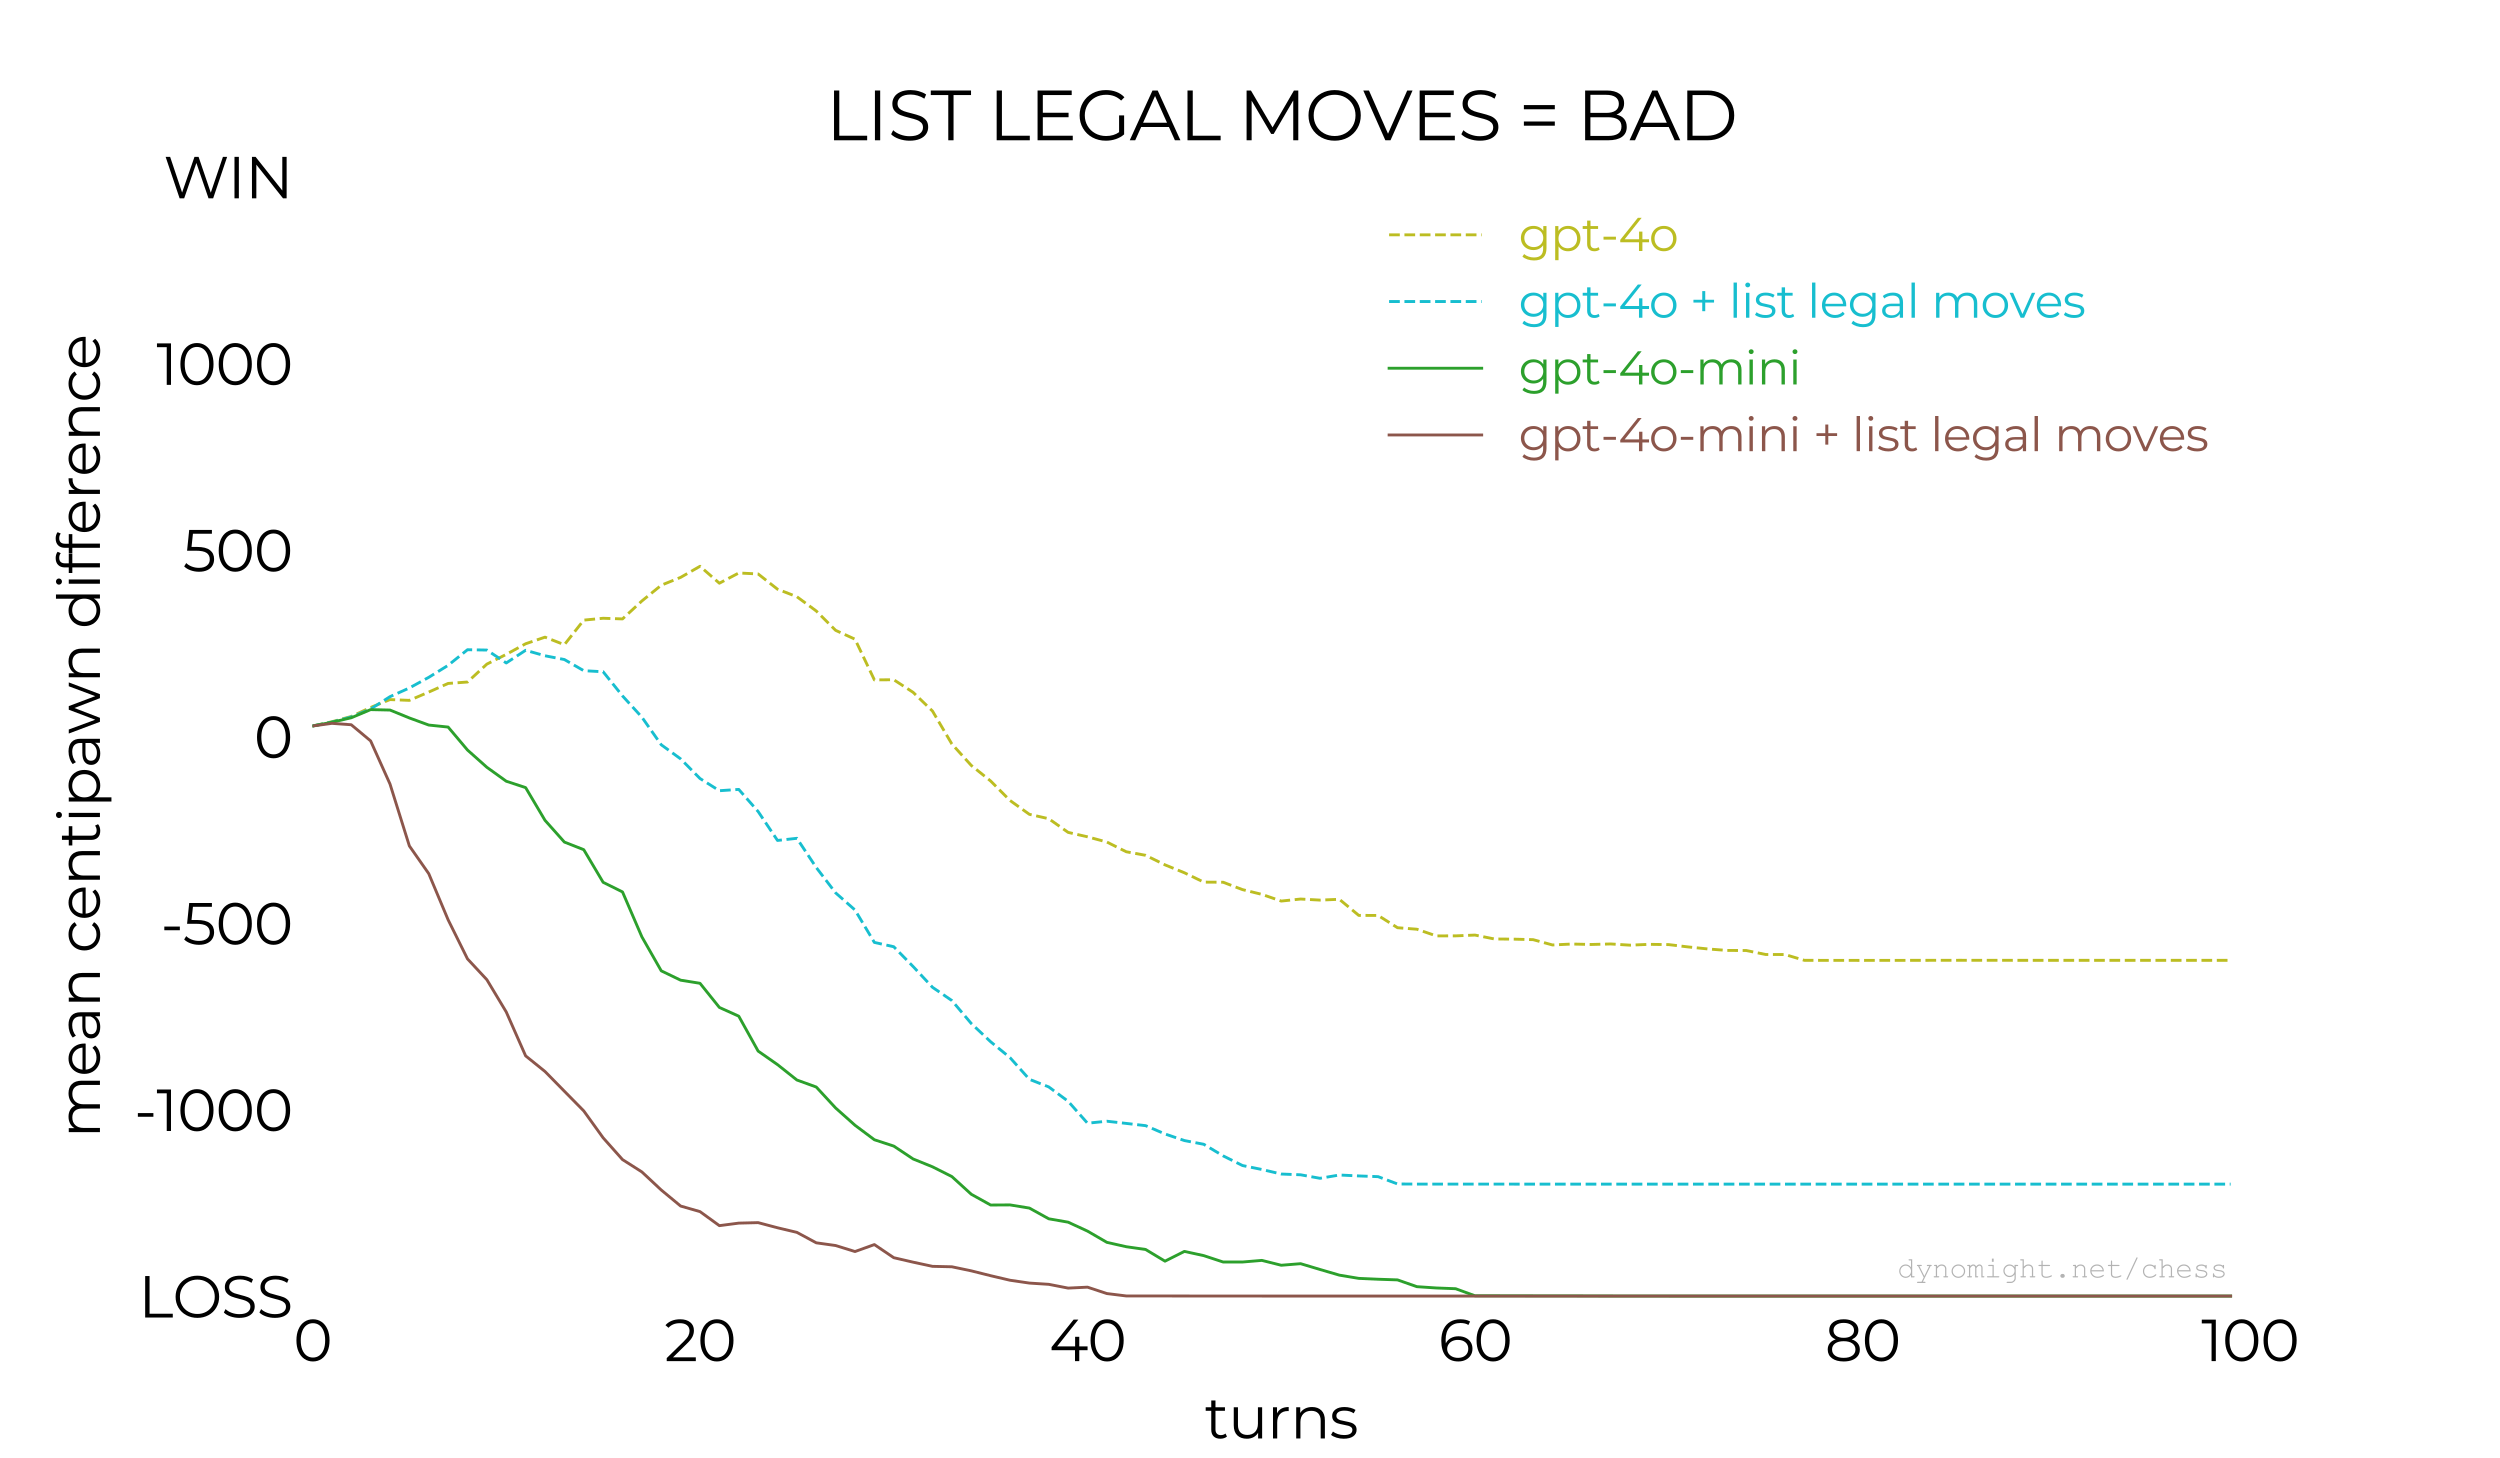 <?xml version="1.0" encoding="utf-8" standalone="no"?>
<!DOCTYPE svg PUBLIC "-//W3C//DTD SVG 1.1//EN"
  "http://www.w3.org/Graphics/SVG/1.1/DTD/svg11.dtd">
<svg xmlns:xlink="http://www.w3.org/1999/xlink" width="432pt" height="252pt" viewBox="0 0 432 252" xmlns="http://www.w3.org/2000/svg" version="1.1">
 <defs>
  <style type="text/css">*{stroke-linejoin: round; stroke-linecap: butt}</style>
 </defs>
 <g id="figure_1">
  <g id="patch_1">
   <path d="M 0 252 
L 432 252 
L 432 0 
L 0 0 
z
" style="fill: #ffffff"/>
  </g>
  <g id="axes_1">
   <g id="patch_2">
    <path d="M 54 224.28 
L 388.8 224.28 
L 388.8 30.24 
L 54 30.24 
z
" style="fill: #ffffff"/>
   </g>
   <g id="matplotlib.axis_1">
    <g id="xtick_1">
     <g id="line2d_1"/>
     <g id="text_1">
      <!-- 0 -->
      <g transform="translate(50.69 235.2) scale(0.1 -0.1)">
       <defs>
        <path id="Montserrat-Regular-30" d="M 2118 -38 
Q 1600 -38 1193 237 
Q 787 512 560 1027 
Q 333 1542 333 2240 
Q 333 2938 560 3453 
Q 787 3968 1193 4243 
Q 1600 4518 2118 4518 
Q 2637 4518 3043 4243 
Q 3450 3968 3680 3453 
Q 3910 2938 3910 2240 
Q 3910 1542 3680 1027 
Q 3450 512 3043 237 
Q 2637 -38 2118 -38 
z
M 2118 384 
Q 2509 384 2806 601 
Q 3104 819 3270 1235 
Q 3437 1651 3437 2240 
Q 3437 2829 3270 3245 
Q 3104 3661 2806 3878 
Q 2509 4096 2118 4096 
Q 1728 4096 1430 3878 
Q 1133 3661 966 3245 
Q 800 2829 800 2240 
Q 800 1651 966 1235 
Q 1133 819 1430 601 
Q 1728 384 2118 384 
z
" transform="scale(0.016)"/>
       </defs>
       <use xlink:href="#Montserrat-Regular-30"/>
      </g>
     </g>
    </g>
    <g id="xtick_2">
     <g id="line2d_2"/>
     <g id="text_2">
      <!-- 20 -->
      <g transform="translate(114.81 235.2) scale(0.1 -0.1)">
       <defs>
        <path id="Montserrat-Regular-32" d="M 3392 410 
L 3392 0 
L 250 0 
L 250 326 
L 2112 2150 
Q 2464 2496 2589 2749 
Q 2714 3002 2714 3258 
Q 2714 3654 2442 3875 
Q 2170 4096 1664 4096 
Q 877 4096 442 3597 
L 115 3878 
Q 378 4186 784 4352 
Q 1190 4518 1702 4518 
Q 2387 4518 2787 4195 
Q 3187 3872 3187 3309 
Q 3187 2963 3033 2643 
Q 2880 2323 2451 1907 
L 928 410 
L 3392 410 
z
" transform="scale(0.016)"/>
       </defs>
       <use xlink:href="#Montserrat-Regular-32"/>
       <use xlink:href="#Montserrat-Regular-30" x="56.8"/>
      </g>
     </g>
    </g>
    <g id="xtick_3">
     <g id="line2d_3"/>
     <g id="text_3">
      <!-- 40 -->
      <g transform="translate(181.305 235.2) scale(0.1 -0.1)">
       <defs>
        <path id="Montserrat-Regular-34" d="M 4141 1178 
L 3245 1178 
L 3245 0 
L 2784 0 
L 2784 1178 
L 256 1178 
L 256 1510 
L 2630 4480 
L 3142 4480 
L 851 1587 
L 2797 1587 
L 2797 2624 
L 3245 2624 
L 3245 1587 
L 4141 1587 
L 4141 1178 
z
" transform="scale(0.016)"/>
       </defs>
       <use xlink:href="#Montserrat-Regular-34"/>
       <use xlink:href="#Montserrat-Regular-30" x="66.1"/>
      </g>
     </g>
    </g>
    <g id="xtick_4">
     <g id="line2d_4"/>
     <g id="text_4">
      <!-- 60 -->
      <g transform="translate(248.525 235.2) scale(0.1 -0.1)">
       <defs>
        <path id="Montserrat-Regular-36" d="M 2189 2682 
Q 2630 2682 2972 2515 
Q 3315 2349 3507 2045 
Q 3699 1741 3699 1338 
Q 3699 928 3500 614 
Q 3302 301 2953 131 
Q 2605 -38 2170 -38 
Q 1280 -38 806 547 
Q 333 1133 333 2202 
Q 333 2950 589 3468 
Q 845 3987 1305 4252 
Q 1766 4518 2381 4518 
Q 3046 4518 3443 4275 
L 3258 3904 
Q 2938 4115 2387 4115 
Q 1645 4115 1222 3644 
Q 800 3174 800 2278 
Q 800 2118 819 1914 
Q 986 2278 1350 2480 
Q 1715 2682 2189 2682 
z
M 2150 352 
Q 2637 352 2941 617 
Q 3245 883 3245 1325 
Q 3245 1766 2941 2028 
Q 2637 2291 2118 2291 
Q 1779 2291 1520 2163 
Q 1261 2035 1113 1811 
Q 966 1587 966 1312 
Q 966 1056 1104 838 
Q 1242 621 1510 486 
Q 1779 352 2150 352 
z
" transform="scale(0.016)"/>
       </defs>
       <use xlink:href="#Montserrat-Regular-36"/>
       <use xlink:href="#Montserrat-Regular-30" x="60.9"/>
      </g>
     </g>
    </g>
    <g id="xtick_5">
     <g id="line2d_5"/>
     <g id="text_5">
      <!-- 80 -->
      <g transform="translate(315.34 235.2) scale(0.1 -0.1)">
       <defs>
        <path id="Montserrat-Regular-38" d="M 2899 2349 
Q 3322 2208 3549 1926 
Q 3776 1645 3776 1248 
Q 3776 858 3565 566 
Q 3354 275 2960 118 
Q 2566 -38 2035 -38 
Q 1229 -38 768 307 
Q 307 653 307 1248 
Q 307 1651 528 1929 
Q 749 2208 1171 2349 
Q 826 2483 646 2736 
Q 467 2989 467 3334 
Q 467 3878 892 4198 
Q 1318 4518 2035 4518 
Q 2509 4518 2864 4374 
Q 3219 4230 3417 3961 
Q 3616 3693 3616 3334 
Q 3616 2989 3430 2736 
Q 3245 2483 2899 2349 
z
M 928 3322 
Q 928 2950 1222 2732 
Q 1517 2515 2035 2515 
Q 2554 2515 2851 2732 
Q 3149 2950 3149 3315 
Q 3149 3693 2845 3910 
Q 2541 4128 2035 4128 
Q 1523 4128 1225 3910 
Q 928 3693 928 3322 
z
M 2035 352 
Q 2630 352 2966 595 
Q 3302 838 3302 1254 
Q 3302 1670 2966 1910 
Q 2630 2150 2035 2150 
Q 1446 2150 1110 1910 
Q 774 1670 774 1254 
Q 774 832 1107 592 
Q 1440 352 2035 352 
z
" transform="scale(0.016)"/>
       </defs>
       <use xlink:href="#Montserrat-Regular-38"/>
       <use xlink:href="#Montserrat-Regular-30" x="63.8"/>
      </g>
     </g>
    </g>
    <g id="xtick_6">
     <g id="line2d_6"/>
     <g id="text_6">
      <!-- 100 -->
      <g transform="translate(380.375 235.2) scale(0.1 -0.1)">
       <defs>
        <path id="Montserrat-Regular-31" d="M 1574 4480 
L 1574 0 
L 1114 0 
L 1114 4070 
L 58 4070 
L 58 4480 
L 1574 4480 
z
" transform="scale(0.016)"/>
       </defs>
       <use xlink:href="#Montserrat-Regular-31"/>
       <use xlink:href="#Montserrat-Regular-30" x="36.1"/>
       <use xlink:href="#Montserrat-Regular-30" x="102.3"/>
      </g>
     </g>
    </g>
    <g id="text_7">
     <!-- turns -->
     <g transform="translate(208.17 248.561) scale(0.1 -0.1)">
      <defs>
       <path id="Montserrat-Regular-74" d="M 2406 205 
Q 2278 90 2089 29 
Q 1901 -32 1696 -32 
Q 1222 -32 966 224 
Q 710 480 710 947 
L 710 2982 
L 109 2982 
L 109 3366 
L 710 3366 
L 710 4102 
L 1165 4102 
L 1165 3366 
L 2189 3366 
L 2189 2982 
L 1165 2982 
L 1165 973 
Q 1165 672 1315 515 
Q 1466 358 1747 358 
Q 1888 358 2019 403 
Q 2150 448 2246 531 
L 2406 205 
z
" transform="scale(0.016)"/>
       <path id="Montserrat-Regular-75" d="M 3667 3366 
L 3667 0 
L 3232 0 
L 3232 614 
Q 3053 307 2739 137 
Q 2426 -32 2022 -32 
Q 1363 -32 982 336 
Q 602 704 602 1414 
L 602 3366 
L 1056 3366 
L 1056 1459 
Q 1056 928 1318 653 
Q 1581 378 2067 378 
Q 2598 378 2905 701 
Q 3213 1024 3213 1600 
L 3213 3366 
L 3667 3366 
z
" transform="scale(0.016)"/>
       <path id="Montserrat-Regular-72" d="M 1069 2707 
Q 1229 3046 1545 3219 
Q 1862 3392 2330 3392 
L 2330 2950 
L 2221 2957 
Q 1690 2957 1389 2630 
Q 1088 2304 1088 1715 
L 1088 0 
L 634 0 
L 634 3366 
L 1069 3366 
L 1069 2707 
z
" transform="scale(0.016)"/>
       <path id="Montserrat-Regular-6e" d="M 2349 3392 
Q 2982 3392 3356 3024 
Q 3731 2656 3731 1952 
L 3731 0 
L 3277 0 
L 3277 1907 
Q 3277 2432 3014 2707 
Q 2752 2982 2266 2982 
Q 1722 2982 1405 2659 
Q 1088 2336 1088 1766 
L 1088 0 
L 634 0 
L 634 3366 
L 1069 3366 
L 1069 2746 
Q 1254 3053 1584 3222 
Q 1914 3392 2349 3392 
z
" transform="scale(0.016)"/>
       <path id="Montserrat-Regular-73" d="M 1536 -32 
Q 1126 -32 752 86 
Q 378 205 166 384 
L 371 742 
Q 582 576 902 470 
Q 1222 365 1568 365 
Q 2029 365 2249 509 
Q 2470 653 2470 915 
Q 2470 1101 2348 1206 
Q 2227 1312 2041 1366 
Q 1856 1421 1549 1472 
Q 1139 1549 889 1629 
Q 640 1709 464 1901 
Q 288 2093 288 2432 
Q 288 2854 640 3123 
Q 992 3392 1619 3392 
Q 1946 3392 2272 3305 
Q 2598 3219 2810 3078 
L 2611 2714 
Q 2195 3002 1619 3002 
Q 1184 3002 963 2848 
Q 742 2694 742 2445 
Q 742 2253 867 2137 
Q 992 2022 1177 1968 
Q 1363 1914 1690 1856 
Q 2093 1779 2336 1702 
Q 2579 1626 2752 1440 
Q 2925 1254 2925 928 
Q 2925 486 2557 227 
Q 2189 -32 1536 -32 
z
" transform="scale(0.016)"/>
      </defs>
      <use xlink:href="#Montserrat-Regular-74"/>
      <use xlink:href="#Montserrat-Regular-75" x="40.6"/>
      <use xlink:href="#Montserrat-Regular-72" x="107.9"/>
      <use xlink:href="#Montserrat-Regular-6e" x="148"/>
      <use xlink:href="#Montserrat-Regular-73" x="215.7"/>
     </g>
    </g>
   </g>
   <g id="matplotlib.axis_2">
    <g id="ytick_1">
     <g id="line2d_7"/>
     <g id="text_8">
      <!-- LOSS -->
      <g transform="translate(23.919 227.668) scale(0.1 -0.1)">
       <defs>
        <path id="Montserrat-Regular-4c" d="M 730 4480 
L 1203 4480 
L 1203 410 
L 3712 410 
L 3712 0 
L 730 0 
L 730 4480 
z
" transform="scale(0.016)"/>
        <path id="Montserrat-Regular-4f" d="M 2688 -38 
Q 2022 -38 1481 259 
Q 941 557 637 1075 
Q 333 1594 333 2240 
Q 333 2886 637 3404 
Q 941 3923 1481 4220 
Q 2022 4518 2688 4518 
Q 3354 4518 3888 4224 
Q 4422 3930 4729 3408 
Q 5037 2886 5037 2240 
Q 5037 1594 4729 1072 
Q 4422 550 3888 256 
Q 3354 -38 2688 -38 
z
M 2688 384 
Q 3219 384 3648 624 
Q 4077 864 4320 1289 
Q 4563 1715 4563 2240 
Q 4563 2765 4320 3190 
Q 4077 3616 3648 3856 
Q 3219 4096 2688 4096 
Q 2157 4096 1725 3856 
Q 1293 3616 1046 3190 
Q 800 2765 800 2240 
Q 800 1715 1046 1289 
Q 1293 864 1725 624 
Q 2157 384 2688 384 
z
" transform="scale(0.016)"/>
        <path id="Montserrat-Regular-53" d="M 1965 -38 
Q 1466 -38 1008 122 
Q 550 282 301 544 
L 486 909 
Q 730 666 1133 515 
Q 1536 365 1965 365 
Q 2566 365 2867 585 
Q 3168 806 3168 1158 
Q 3168 1427 3005 1587 
Q 2842 1747 2605 1833 
Q 2368 1920 1946 2022 
Q 1440 2150 1139 2268 
Q 838 2387 624 2630 
Q 410 2874 410 3290 
Q 410 3629 589 3907 
Q 768 4186 1139 4352 
Q 1510 4518 2061 4518 
Q 2445 4518 2813 4412 
Q 3181 4307 3450 4122 
L 3290 3744 
Q 3008 3930 2688 4022 
Q 2368 4115 2061 4115 
Q 1472 4115 1174 3888 
Q 877 3661 877 3302 
Q 877 3034 1040 2870 
Q 1203 2707 1449 2620 
Q 1696 2534 2112 2432 
Q 2605 2310 2909 2192 
Q 3213 2074 3424 1834 
Q 3635 1594 3635 1184 
Q 3635 845 3452 566 
Q 3270 288 2892 125 
Q 2515 -38 1965 -38 
z
" transform="scale(0.016)"/>
       </defs>
       <use xlink:href="#Montserrat-Regular-4c"/>
       <use xlink:href="#Montserrat-Regular-4f" x="58.9"/>
       <use xlink:href="#Montserrat-Regular-53" x="142.8"/>
       <use xlink:href="#Montserrat-Regular-53" x="204.3"/>
      </g>
     </g>
    </g>
    <g id="ytick_2">
     <g id="line2d_8"/>
     <g id="text_9">
      <!-- -1000 -->
      <g transform="translate(23.209 195.435) scale(0.1 -0.1)">
       <defs>
        <path id="Montserrat-Regular-2d" d="M 384 1933 
L 2061 1933 
L 2061 1536 
L 384 1536 
L 384 1933 
z
" transform="scale(0.016)"/>
       </defs>
       <use xlink:href="#Montserrat-Regular-2d"/>
       <use xlink:href="#Montserrat-Regular-31" x="38.2"/>
       <use xlink:href="#Montserrat-Regular-30" x="74.3"/>
       <use xlink:href="#Montserrat-Regular-30" x="140.5"/>
       <use xlink:href="#Montserrat-Regular-30" x="206.7"/>
      </g>
     </g>
    </g>
    <g id="ytick_3">
     <g id="line2d_9"/>
     <g id="text_10">
      <!-- -500 -->
      <g transform="translate(27.78 163.203) scale(0.1 -0.1)">
       <defs>
        <path id="Montserrat-Regular-35" d="M 1510 2643 
Q 2483 2643 2928 2294 
Q 3373 1946 3373 1318 
Q 3373 928 3190 621 
Q 3008 314 2643 138 
Q 2278 -38 1747 -38 
Q 1267 -38 835 118 
Q 403 275 141 538 
L 365 902 
Q 589 672 953 528 
Q 1318 384 1741 384 
Q 2298 384 2602 633 
Q 2906 883 2906 1299 
Q 2906 1760 2563 1997 
Q 2221 2234 1408 2234 
L 454 2234 
L 685 4480 
L 3136 4480 
L 3136 4070 
L 1088 4070 
L 934 2643 
L 1510 2643 
z
" transform="scale(0.016)"/>
       </defs>
       <use xlink:href="#Montserrat-Regular-2d"/>
       <use xlink:href="#Montserrat-Regular-35" x="38.2"/>
       <use xlink:href="#Montserrat-Regular-30" x="94.8"/>
       <use xlink:href="#Montserrat-Regular-30" x="161"/>
      </g>
     </g>
    </g>
    <g id="ytick_4">
     <g id="line2d_10"/>
     <g id="text_11">
      <!-- 0 -->
      <g transform="translate(43.88 130.97) scale(0.1 -0.1)">
       <use xlink:href="#Montserrat-Regular-30"/>
      </g>
     </g>
    </g>
    <g id="ytick_5">
     <g id="line2d_11"/>
     <g id="text_12">
      <!-- 500 -->
      <g transform="translate(31.6 98.738) scale(0.1 -0.1)">
       <use xlink:href="#Montserrat-Regular-35"/>
       <use xlink:href="#Montserrat-Regular-30" x="56.6"/>
       <use xlink:href="#Montserrat-Regular-30" x="122.8"/>
      </g>
     </g>
    </g>
    <g id="ytick_6">
     <g id="line2d_12"/>
     <g id="text_13">
      <!-- 1000 -->
      <g transform="translate(27.03 66.505) scale(0.1 -0.1)">
       <use xlink:href="#Montserrat-Regular-31"/>
       <use xlink:href="#Montserrat-Regular-30" x="36.1"/>
       <use xlink:href="#Montserrat-Regular-30" x="102.3"/>
       <use xlink:href="#Montserrat-Regular-30" x="168.5"/>
      </g>
     </g>
    </g>
    <g id="ytick_7">
     <g id="line2d_13"/>
     <g id="text_14">
      <!-- WIN -->
      <g transform="translate(28.241 34.272) scale(0.1 -0.1)">
       <defs>
        <path id="Montserrat-Regular-57" d="M 6880 4480 
L 5370 0 
L 4870 0 
L 3558 3821 
L 2240 0 
L 1747 0 
L 237 4480 
L 723 4480 
L 2016 627 
L 3354 4480 
L 3795 4480 
L 5114 608 
L 6426 4480 
L 6880 4480 
z
" transform="scale(0.016)"/>
        <path id="Montserrat-Regular-49" d="M 730 4480 
L 1203 4480 
L 1203 0 
L 730 0 
L 730 4480 
z
" transform="scale(0.016)"/>
        <path id="Montserrat-Regular-4e" d="M 4474 4480 
L 4474 0 
L 4083 0 
L 1203 3635 
L 1203 0 
L 730 0 
L 730 4480 
L 1120 4480 
L 4006 845 
L 4006 4480 
L 4474 4480 
z
" transform="scale(0.016)"/>
       </defs>
       <use xlink:href="#Montserrat-Regular-57"/>
       <use xlink:href="#Montserrat-Regular-49" x="111.1"/>
       <use xlink:href="#Montserrat-Regular-4e" x="141.3"/>
      </g>
     </g>
    </g>
    <g id="text_15">
     <!-- mean centipawn difference -->
     <g transform="translate(17.269 196.648) rotate(-90) scale(0.1 -0.1)">
      <defs>
       <path id="Montserrat-Regular-6d" d="M 4832 3392 
Q 5466 3392 5827 3027 
Q 6189 2662 6189 1952 
L 6189 0 
L 5734 0 
L 5734 1907 
Q 5734 2432 5481 2707 
Q 5229 2982 4768 2982 
Q 4243 2982 3942 2659 
Q 3642 2336 3642 1766 
L 3642 0 
L 3187 0 
L 3187 1907 
Q 3187 2432 2934 2707 
Q 2682 2982 2214 2982 
Q 1696 2982 1392 2659 
Q 1088 2336 1088 1766 
L 1088 0 
L 634 0 
L 634 3366 
L 1069 3366 
L 1069 2752 
Q 1248 3059 1568 3225 
Q 1888 3392 2304 3392 
Q 2726 3392 3036 3213 
Q 3347 3034 3501 2682 
Q 3686 3014 4035 3203 
Q 4384 3392 4832 3392 
z
" transform="scale(0.016)"/>
       <path id="Montserrat-Regular-65" d="M 3565 1542 
L 749 1542 
Q 787 1018 1152 694 
Q 1517 371 2074 371 
Q 2387 371 2649 483 
Q 2912 595 3104 813 
L 3360 518 
Q 3136 250 2800 109 
Q 2464 -32 2061 -32 
Q 1542 -32 1142 189 
Q 742 410 518 800 
Q 294 1190 294 1683 
Q 294 2176 508 2566 
Q 723 2957 1097 3174 
Q 1472 3392 1939 3392 
Q 2406 3392 2777 3174 
Q 3149 2957 3360 2569 
Q 3571 2182 3571 1683 
L 3565 1542 
z
M 1939 3002 
Q 1453 3002 1123 2691 
Q 794 2381 749 1882 
L 3136 1882 
Q 3091 2381 2761 2691 
Q 2432 3002 1939 3002 
z
" transform="scale(0.016)"/>
       <path id="Montserrat-Regular-61" d="M 1811 3392 
Q 2470 3392 2822 3062 
Q 3174 2733 3174 2086 
L 3174 0 
L 2739 0 
L 2739 525 
Q 2586 262 2288 115 
Q 1990 -32 1581 -32 
Q 1018 -32 685 237 
Q 352 506 352 947 
Q 352 1376 662 1638 
Q 973 1901 1651 1901 
L 2720 1901 
L 2720 2106 
Q 2720 2541 2477 2768 
Q 2234 2995 1766 2995 
Q 1446 2995 1152 2889 
Q 858 2784 646 2598 
L 442 2938 
Q 698 3155 1056 3273 
Q 1414 3392 1811 3392 
z
M 1651 326 
Q 2035 326 2310 502 
Q 2586 678 2720 1011 
L 2720 1562 
L 1664 1562 
Q 800 1562 800 960 
Q 800 666 1024 496 
Q 1248 326 1651 326 
z
" transform="scale(0.016)"/>
       <path id="Montserrat-Regular-20" transform="scale(0.016)"/>
       <path id="Montserrat-Regular-63" d="M 2029 -32 
Q 1530 -32 1136 185 
Q 742 403 518 796 
Q 294 1190 294 1683 
Q 294 2176 518 2566 
Q 742 2957 1136 3174 
Q 1530 3392 2029 3392 
Q 2464 3392 2806 3222 
Q 3149 3053 3347 2726 
L 3008 2496 
Q 2842 2746 2586 2870 
Q 2330 2995 2029 2995 
Q 1664 2995 1373 2832 
Q 1082 2669 918 2368 
Q 755 2067 755 1683 
Q 755 1293 918 995 
Q 1082 698 1373 534 
Q 1664 371 2029 371 
Q 2330 371 2586 492 
Q 2842 614 3008 864 
L 3347 634 
Q 3149 307 2803 137 
Q 2458 -32 2029 -32 
z
" transform="scale(0.016)"/>
       <path id="Montserrat-Regular-69" d="M 634 3366 
L 1088 3366 
L 1088 0 
L 634 0 
L 634 3366 
z
M 864 4102 
Q 723 4102 627 4198 
Q 531 4294 531 4429 
Q 531 4557 627 4653 
Q 723 4749 864 4749 
Q 1005 4749 1101 4656 
Q 1197 4563 1197 4435 
Q 1197 4294 1101 4198 
Q 1005 4102 864 4102 
z
" transform="scale(0.016)"/>
       <path id="Montserrat-Regular-70" d="M 2368 3392 
Q 2842 3392 3226 3177 
Q 3610 2963 3827 2572 
Q 4045 2182 4045 1683 
Q 4045 1178 3827 787 
Q 3610 397 3229 182 
Q 2848 -32 2368 -32 
Q 1958 -32 1628 137 
Q 1299 307 1088 634 
L 1088 -1242 
L 634 -1242 
L 634 3366 
L 1069 3366 
L 1069 2701 
Q 1274 3034 1610 3213 
Q 1946 3392 2368 3392 
z
M 2336 371 
Q 2688 371 2976 534 
Q 3264 698 3427 998 
Q 3590 1299 3590 1683 
Q 3590 2067 3427 2364 
Q 3264 2662 2976 2828 
Q 2688 2995 2336 2995 
Q 1978 2995 1693 2828 
Q 1408 2662 1245 2364 
Q 1082 2067 1082 1683 
Q 1082 1299 1245 998 
Q 1408 698 1693 534 
Q 1978 371 2336 371 
z
" transform="scale(0.016)"/>
       <path id="Montserrat-Regular-77" d="M 5574 3366 
L 4301 0 
L 3872 0 
L 2810 2758 
L 1747 0 
L 1318 0 
L 51 3366 
L 486 3366 
L 1542 506 
L 2624 3366 
L 3014 3366 
L 4090 506 
L 5158 3366 
L 5574 3366 
z
" transform="scale(0.016)"/>
       <path id="Montserrat-Regular-64" d="M 3706 4749 
L 3706 0 
L 3270 0 
L 3270 666 
Q 3066 326 2730 147 
Q 2394 -32 1971 -32 
Q 1498 -32 1114 185 
Q 730 403 512 793 
Q 294 1184 294 1683 
Q 294 2182 512 2572 
Q 730 2963 1114 3177 
Q 1498 3392 1971 3392 
Q 2381 3392 2710 3222 
Q 3040 3053 3251 2726 
L 3251 4749 
L 3706 4749 
z
M 2010 371 
Q 2362 371 2646 534 
Q 2931 698 3094 998 
Q 3258 1299 3258 1683 
Q 3258 2067 3094 2368 
Q 2931 2669 2646 2832 
Q 2362 2995 2010 2995 
Q 1651 2995 1366 2832 
Q 1082 2669 918 2368 
Q 755 2067 755 1683 
Q 755 1299 918 998 
Q 1082 698 1366 534 
Q 1651 371 2010 371 
z
" transform="scale(0.016)"/>
       <path id="Montserrat-Regular-66" d="M 1747 4397 
Q 1453 4397 1302 4237 
Q 1152 4077 1152 3763 
L 1152 3366 
L 2189 3366 
L 2189 2982 
L 1165 2982 
L 1165 0 
L 710 0 
L 710 2982 
L 109 2982 
L 109 3366 
L 710 3366 
L 710 3782 
Q 710 4243 976 4512 
Q 1242 4781 1728 4781 
Q 1920 4781 2099 4726 
Q 2278 4672 2400 4570 
L 2246 4230 
Q 2048 4397 1747 4397 
z
" transform="scale(0.016)"/>
      </defs>
      <use xlink:href="#Montserrat-Regular-6d"/>
      <use xlink:href="#Montserrat-Regular-65" x="106.1"/>
      <use xlink:href="#Montserrat-Regular-61" x="166.5"/>
      <use xlink:href="#Montserrat-Regular-6e" x="225.5"/>
      <use xlink:href="#Montserrat-Regular-20" x="293.2"/>
      <use xlink:href="#Montserrat-Regular-63" x="319.4"/>
      <use xlink:href="#Montserrat-Regular-65" x="375.7"/>
      <use xlink:href="#Montserrat-Regular-6e" x="436.1"/>
      <use xlink:href="#Montserrat-Regular-74" x="503.8"/>
      <use xlink:href="#Montserrat-Regular-69" x="544.4"/>
      <use xlink:href="#Montserrat-Regular-70" x="571.3"/>
      <use xlink:href="#Montserrat-Regular-61" x="639.1"/>
      <use xlink:href="#Montserrat-Regular-77" x="698.1"/>
      <use xlink:href="#Montserrat-Regular-6e" x="786"/>
      <use xlink:href="#Montserrat-Regular-20" x="853.7"/>
      <use xlink:href="#Montserrat-Regular-64" x="879.9"/>
      <use xlink:href="#Montserrat-Regular-69" x="947.7"/>
      <use xlink:href="#Montserrat-Regular-66" x="974.6"/>
      <use xlink:href="#Montserrat-Regular-66" x="1008.5"/>
      <use xlink:href="#Montserrat-Regular-65" x="1042.4"/>
      <use xlink:href="#Montserrat-Regular-72" x="1102.8"/>
      <use xlink:href="#Montserrat-Regular-65" x="1142.9"/>
      <use xlink:href="#Montserrat-Regular-6e" x="1203.3"/>
      <use xlink:href="#Montserrat-Regular-63" x="1271"/>
      <use xlink:href="#Montserrat-Regular-65" x="1327.3"/>
     </g>
    </g>
   </g>
   <g id="line2d_14">
    <path d="M 54 125.455 
L 57.348 124.716 
L 60.696 123.809 
L 64.044 122.247 
L 67.392 120.888 
L 70.74 121.024 
L 74.088 119.591 
L 77.436 118.098 
L 80.784 117.852 
L 84.132 114.758 
L 87.48 113.075 
L 90.828 111.243 
L 94.176 110.101 
L 97.524 111.407 
L 100.872 107.156 
L 104.22 106.837 
L 107.568 106.95 
L 110.916 103.848 
L 114.264 101.125 
L 117.612 99.772 
L 120.96 97.855 
L 124.308 100.779 
L 127.656 99.013 
L 131.004 99.178 
L 134.352 101.812 
L 137.7 103.114 
L 141.048 105.578 
L 144.396 108.924 
L 147.744 110.453 
L 151.092 117.488 
L 154.44 117.457 
L 157.788 119.639 
L 161.136 122.873 
L 164.484 128.565 
L 167.832 132.264 
L 171.18 134.955 
L 174.528 138.325 
L 177.876 140.715 
L 181.224 141.475 
L 184.572 143.835 
L 187.92 144.602 
L 191.268 145.506 
L 194.616 147.185 
L 197.964 147.799 
L 201.312 149.448 
L 204.66 150.813 
L 208.008 152.431 
L 211.356 152.45 
L 214.704 153.727 
L 218.052 154.548 
L 221.4 155.703 
L 224.748 155.354 
L 228.096 155.537 
L 231.444 155.4 
L 234.792 158.179 
L 238.14 158.188 
L 241.488 160.31 
L 244.836 160.569 
L 248.184 161.722 
L 251.532 161.717 
L 254.88 161.581 
L 258.228 162.253 
L 261.576 162.284 
L 264.924 162.374 
L 268.272 163.29 
L 271.62 163.128 
L 274.968 163.207 
L 278.316 163.115 
L 281.664 163.324 
L 285.012 163.181 
L 288.36 163.229 
L 291.708 163.63 
L 295.056 163.973 
L 298.404 164.231 
L 301.752 164.25 
L 305.1 164.935 
L 308.448 164.944 
L 311.796 165.944 
L 315.144 165.949 
L 318.492 165.953 
L 321.84 165.956 
L 325.188 165.948 
L 328.536 165.948 
L 331.884 165.947 
L 335.232 165.939 
L 338.58 165.936 
L 341.928 165.938 
L 345.276 165.938 
L 348.624 165.946 
L 351.972 165.946 
L 355.32 165.946 
L 358.668 165.946 
L 362.016 165.946 
L 365.364 165.946 
L 368.712 165.946 
L 372.06 165.946 
L 375.408 165.946 
L 378.756 165.946 
L 382.104 165.946 
L 385.452 165.946 
" clip-path="url(#p9d0e46b414)" style="fill: none; stroke-dasharray: 1.85,0.8; stroke-dashoffset: 0; stroke: #bcbd22; stroke-width: 0.5"/>
   </g>
   <g id="line2d_15">
    <path d="M 54 125.455 
L 57.348 124.779 
L 60.696 123.89 
L 64.044 122.514 
L 67.392 120.382 
L 70.74 118.881 
L 74.088 117.044 
L 77.436 114.969 
L 80.784 112.272 
L 84.132 112.33 
L 87.48 114.559 
L 90.828 112.369 
L 94.176 113.317 
L 97.524 113.967 
L 100.872 115.896 
L 104.22 116.078 
L 107.568 120.253 
L 110.916 123.926 
L 114.264 128.7 
L 117.612 131.134 
L 120.96 134.528 
L 124.308 136.636 
L 127.656 136.41 
L 131.004 140.229 
L 134.352 145.228 
L 137.7 144.86 
L 141.048 149.908 
L 144.396 154.29 
L 147.744 157.247 
L 151.092 162.851 
L 154.44 163.596 
L 157.788 167.018 
L 161.136 170.606 
L 164.484 172.897 
L 167.832 176.857 
L 171.18 180.013 
L 174.528 182.758 
L 177.876 186.507 
L 181.224 187.82 
L 184.572 190.302 
L 187.92 194.091 
L 191.268 193.747 
L 194.616 194.126 
L 197.964 194.514 
L 201.312 195.948 
L 204.66 197.087 
L 208.008 197.732 
L 211.356 199.734 
L 214.704 201.405 
L 218.052 202.087 
L 221.4 202.872 
L 224.748 203.004 
L 228.096 203.609 
L 231.444 203.041 
L 234.792 203.201 
L 238.14 203.326 
L 241.488 204.59 
L 244.836 204.61 
L 248.184 204.612 
L 251.532 204.614 
L 254.88 204.614 
L 258.228 204.616 
L 261.576 204.616 
L 264.924 204.618 
L 268.272 204.618 
L 271.62 204.618 
L 274.968 204.618 
L 278.316 204.618 
L 281.664 204.618 
L 285.012 204.618 
L 288.36 204.618 
L 291.708 204.618 
L 295.056 204.618 
L 298.404 204.618 
L 301.752 204.618 
L 305.1 204.618 
L 308.448 204.618 
L 311.796 204.618 
L 315.144 204.618 
L 318.492 204.618 
L 321.84 204.618 
L 325.188 204.618 
L 328.536 204.618 
L 331.884 204.618 
L 335.232 204.618 
L 338.58 204.618 
L 341.928 204.618 
L 345.276 204.618 
L 348.624 204.618 
L 351.972 204.618 
L 355.32 204.618 
L 358.668 204.618 
L 362.016 204.618 
L 365.364 204.618 
L 368.712 204.618 
L 372.06 204.618 
L 375.408 204.618 
L 378.756 204.618 
L 382.104 204.618 
L 385.452 204.618 
" clip-path="url(#p9d0e46b414)" style="fill: none; stroke-dasharray: 1.85,0.8; stroke-dashoffset: 0; stroke: #17becf; stroke-width: 0.5"/>
   </g>
   <g id="line2d_16">
    <path d="M 54 125.455 
L 57.348 124.801 
L 60.696 124.03 
L 64.044 122.622 
L 67.392 122.697 
L 70.74 124.063 
L 74.088 125.289 
L 77.436 125.638 
L 80.784 129.607 
L 84.132 132.589 
L 87.48 134.997 
L 90.828 136.098 
L 94.176 141.752 
L 97.524 145.51 
L 100.872 146.826 
L 104.22 152.463 
L 107.568 154.125 
L 110.916 161.888 
L 114.264 167.76 
L 117.612 169.376 
L 120.96 169.913 
L 124.308 174.087 
L 127.656 175.595 
L 131.004 181.626 
L 134.352 183.966 
L 137.7 186.625 
L 141.048 187.837 
L 144.396 191.462 
L 147.744 194.444 
L 151.092 196.948 
L 154.44 198.044 
L 157.788 200.271 
L 161.136 201.626 
L 164.484 203.313 
L 167.832 206.366 
L 171.18 208.229 
L 174.528 208.209 
L 177.876 208.756 
L 181.224 210.608 
L 184.572 211.191 
L 187.92 212.737 
L 191.268 214.679 
L 194.616 215.434 
L 197.964 215.911 
L 201.312 217.93 
L 204.66 216.244 
L 208.008 216.972 
L 211.356 218.075 
L 214.704 218.075 
L 218.052 217.796 
L 221.4 218.635 
L 224.748 218.365 
L 228.096 219.366 
L 231.444 220.344 
L 234.792 220.903 
L 238.14 221.052 
L 241.488 221.165 
L 244.836 222.336 
L 248.184 222.561 
L 251.532 222.69 
L 254.88 223.915 
L 258.228 223.916 
L 261.576 223.918 
L 264.924 223.928 
L 268.272 223.929 
L 271.62 223.932 
L 274.968 223.945 
L 278.316 223.95 
L 281.664 223.956 
L 285.012 223.956 
L 288.36 223.958 
L 291.708 223.958 
L 295.056 223.958 
L 298.404 223.958 
L 301.752 223.958 
L 305.1 223.958 
L 308.448 223.958 
L 311.796 223.958 
L 315.144 223.958 
L 318.492 223.958 
L 321.84 223.958 
L 325.188 223.958 
L 328.536 223.958 
L 331.884 223.958 
L 335.232 223.958 
L 338.58 223.958 
L 341.928 223.958 
L 345.276 223.958 
L 348.624 223.958 
L 351.972 223.958 
L 355.32 223.958 
L 358.668 223.958 
L 362.016 223.958 
L 365.364 223.958 
L 368.712 223.958 
L 372.06 223.958 
L 375.408 223.958 
L 378.756 223.958 
L 382.104 223.958 
L 385.452 223.958 
" clip-path="url(#p9d0e46b414)" style="fill: none; stroke: #2ca02c; stroke-width: 0.5; stroke-linecap: square"/>
   </g>
   <g id="line2d_17">
    <path d="M 54 125.455 
L 57.348 124.996 
L 60.696 125.235 
L 64.044 128.03 
L 67.392 135.478 
L 70.74 146.181 
L 74.088 150.968 
L 77.436 158.942 
L 80.784 165.697 
L 84.132 169.296 
L 87.48 174.869 
L 90.828 182.454 
L 94.176 185.154 
L 97.524 188.564 
L 100.872 191.965 
L 104.22 196.615 
L 107.568 200.378 
L 110.916 202.508 
L 114.264 205.635 
L 117.612 208.404 
L 120.96 209.367 
L 124.308 211.793 
L 127.656 211.355 
L 131.004 211.271 
L 134.352 212.158 
L 137.7 212.953 
L 141.048 214.759 
L 144.396 215.228 
L 147.744 216.266 
L 151.092 215.064 
L 154.44 217.329 
L 157.788 218.103 
L 161.136 218.824 
L 164.484 218.9 
L 167.832 219.601 
L 171.18 220.44 
L 174.528 221.226 
L 177.876 221.716 
L 181.224 221.931 
L 184.572 222.583 
L 187.92 222.422 
L 191.268 223.526 
L 194.616 223.941 
L 197.964 223.942 
L 201.312 223.945 
L 204.66 223.95 
L 208.008 223.953 
L 211.356 223.954 
L 214.704 223.956 
L 218.052 223.958 
L 221.4 223.958 
L 224.748 223.958 
L 228.096 223.958 
L 231.444 223.958 
L 234.792 223.958 
L 238.14 223.958 
L 241.488 223.958 
L 244.836 223.958 
L 248.184 223.958 
L 251.532 223.958 
L 254.88 223.958 
L 258.228 223.958 
L 261.576 223.958 
L 264.924 223.958 
L 268.272 223.958 
L 271.62 223.958 
L 274.968 223.958 
L 278.316 223.958 
L 281.664 223.958 
L 285.012 223.958 
L 288.36 223.958 
L 291.708 223.958 
L 295.056 223.958 
L 298.404 223.958 
L 301.752 223.958 
L 305.1 223.958 
L 308.448 223.958 
L 311.796 223.958 
L 315.144 223.958 
L 318.492 223.958 
L 321.84 223.958 
L 325.188 223.958 
L 328.536 223.958 
L 331.884 223.958 
L 335.232 223.958 
L 338.58 223.958 
L 341.928 223.958 
L 345.276 223.958 
L 348.624 223.958 
L 351.972 223.958 
L 355.32 223.958 
L 358.668 223.958 
L 362.016 223.958 
L 365.364 223.958 
L 368.712 223.958 
L 372.06 223.958 
L 375.408 223.958 
L 378.756 223.958 
L 382.104 223.958 
L 385.452 223.958 
" clip-path="url(#p9d0e46b414)" style="fill: none; stroke: #8c564b; stroke-width: 0.5; stroke-linecap: square"/>
   </g>
   <g id="patch_3">
    <path d="M 54 224.28 
L 54 30.24 
" style="fill: none"/>
   </g>
   <g id="patch_4">
    <path d="M 388.8 224.28 
L 388.8 30.24 
" style="fill: none"/>
   </g>
   <g id="patch_5">
    <path d="M 54 224.28 
L 388.8 224.28 
" style="fill: none"/>
   </g>
   <g id="patch_6">
    <path d="M 54 30.24 
L 388.8 30.24 
" style="fill: none"/>
   </g>
   <g id="text_16">
    <g id="patch_7">
     <a xlink:href="https://dynomight.net/chess">
      <path d="M 323.866 225.677 
L 388.881 225.677 
L 388.881 213.343 
L 323.866 213.343 
z
" style="fill: #ffffff; opacity: 0; stroke: #ffffff; stroke-linejoin: miter"/>
     </a>
    </g>
    <a xlink:href="https://dynomight.net/chess">
     <!-- dynomight.net/chess -->
     <g style="opacity: 0.3" transform="translate(327.866 220.734) scale(0.05 -0.05)">
      <defs>
       <path id="CourierNewPSMT-64" d="M 3206 3922 
L 3206 263 
L 3556 263 
Q 3653 263 3693 227 
Q 3734 191 3734 131 
Q 3734 75 3693 37 
Q 3653 0 3556 0 
L 2941 0 
L 2941 522 
Q 2484 -103 1781 -103 
Q 1425 -103 1098 86 
Q 772 275 583 625 
Q 394 975 394 1347 
Q 394 1722 583 2070 
Q 772 2419 1098 2609 
Q 1425 2800 1784 2800 
Q 2472 2800 2941 2175 
L 2941 3656 
L 2591 3656 
Q 2494 3656 2453 3693 
Q 2413 3731 2413 3791 
Q 2413 3847 2453 3884 
Q 2494 3922 2591 3922 
L 3206 3922 
z
M 2941 1347 
Q 2941 1847 2603 2190 
Q 2266 2534 1800 2534 
Q 1331 2534 993 2190 
Q 656 1847 656 1347 
Q 656 850 993 504 
Q 1331 159 1800 159 
Q 2266 159 2603 504 
Q 2941 850 2941 1347 
z
" transform="scale(0.016)"/>
       <path id="CourierNewPSMT-79" d="M 1938 0 
L 719 2441 
L 641 2441 
Q 547 2441 506 2478 
Q 466 2516 466 2572 
Q 466 2613 486 2645 
Q 506 2678 539 2692 
Q 572 2706 641 2706 
L 1359 2706 
Q 1453 2706 1493 2668 
Q 1534 2631 1534 2572 
Q 1534 2516 1493 2478 
Q 1453 2441 1359 2441 
L 1006 2441 
L 2078 288 
L 3134 2441 
L 2781 2441 
Q 2688 2441 2647 2478 
Q 2606 2516 2606 2575 
Q 2606 2631 2647 2668 
Q 2688 2706 2781 2706 
L 3497 2706 
Q 3594 2706 3634 2668 
Q 3675 2631 3675 2572 
Q 3675 2531 3650 2497 
Q 3625 2463 3594 2452 
Q 3563 2441 3419 2441 
L 1756 -944 
L 2166 -944 
Q 2259 -944 2300 -980 
Q 2341 -1016 2341 -1075 
Q 2341 -1131 2300 -1168 
Q 2259 -1206 2166 -1206 
L 653 -1206 
Q 559 -1206 518 -1170 
Q 478 -1134 478 -1075 
Q 478 -1016 518 -980 
Q 559 -944 653 -944 
L 1475 -944 
L 1938 0 
z
" transform="scale(0.016)"/>
       <path id="CourierNewPSMT-6e" d="M 1072 2706 
L 1072 2309 
Q 1347 2588 1569 2694 
Q 1791 2800 2069 2800 
Q 2369 2800 2616 2672 
Q 2791 2578 2933 2361 
Q 3075 2144 3075 1916 
L 3075 263 
L 3297 263 
Q 3391 263 3431 227 
Q 3472 191 3472 131 
Q 3472 75 3431 37 
Q 3391 0 3297 0 
L 2594 0 
Q 2497 0 2456 37 
Q 2416 75 2416 131 
Q 2416 191 2456 227 
Q 2497 263 2594 263 
L 2813 263 
L 2813 1872 
Q 2813 2150 2609 2342 
Q 2406 2534 2066 2534 
Q 1806 2534 1615 2429 
Q 1425 2325 1072 1909 
L 1072 263 
L 1369 263 
Q 1463 263 1503 227 
Q 1544 191 1544 131 
Q 1544 75 1503 37 
Q 1463 0 1369 0 
L 513 0 
Q 419 0 378 37 
Q 338 75 338 131 
Q 338 191 378 227 
Q 419 263 513 263 
L 809 263 
L 809 2441 
L 588 2441 
Q 494 2441 453 2478 
Q 413 2516 413 2575 
Q 413 2631 453 2668 
Q 494 2706 588 2706 
L 1072 2706 
z
" transform="scale(0.016)"/>
       <path id="CourierNewPSMT-6f" d="M 3388 1347 
Q 3388 747 2958 322 
Q 2528 -103 1922 -103 
Q 1309 -103 881 323 
Q 453 750 453 1347 
Q 453 1947 881 2373 
Q 1309 2800 1922 2800 
Q 2528 2800 2958 2375 
Q 3388 1950 3388 1347 
z
M 3122 1347 
Q 3122 1841 2770 2187 
Q 2419 2534 1919 2534 
Q 1419 2534 1067 2186 
Q 716 1838 716 1347 
Q 716 859 1067 509 
Q 1419 159 1919 159 
Q 2419 159 2770 507 
Q 3122 856 3122 1347 
z
" transform="scale(0.016)"/>
       <path id="CourierNewPSMT-6d" d="M 725 2706 
L 725 2441 
Q 1059 2800 1397 2800 
Q 1600 2800 1753 2692 
Q 1906 2584 2009 2366 
Q 2184 2584 2364 2692 
Q 2544 2800 2725 2800 
Q 3009 2800 3178 2616 
Q 3400 2378 3400 2097 
L 3400 263 
L 3622 263 
Q 3716 263 3756 227 
Q 3797 191 3797 131 
Q 3797 75 3756 37 
Q 3716 0 3622 0 
L 3138 0 
L 3138 2072 
Q 3138 2272 3016 2403 
Q 2894 2534 2734 2534 
Q 2591 2534 2431 2426 
Q 2272 2319 2069 2003 
L 2069 263 
L 2288 263 
Q 2381 263 2422 227 
Q 2463 191 2463 131 
Q 2463 75 2422 37 
Q 2381 0 2288 0 
L 1803 0 
L 1803 2053 
Q 1803 2263 1679 2398 
Q 1556 2534 1403 2534 
Q 1263 2534 1125 2444 
Q 934 2316 725 2003 
L 725 263 
L 947 263 
Q 1041 263 1081 227 
Q 1122 191 1122 131 
Q 1122 75 1081 37 
Q 1041 0 947 0 
L 241 0 
Q 147 0 106 37 
Q 66 75 66 131 
Q 66 191 106 227 
Q 147 263 241 263 
L 463 263 
L 463 2441 
L 241 2441 
Q 147 2441 106 2478 
Q 66 2516 66 2575 
Q 66 2631 106 2668 
Q 147 2706 241 2706 
L 725 2706 
z
" transform="scale(0.016)"/>
       <path id="CourierNewPSMT-69" d="M 2050 4053 
L 2050 3375 
L 1663 3375 
L 1663 4053 
L 2050 4053 
z
M 2059 2706 
L 2059 263 
L 3091 263 
Q 3188 263 3228 227 
Q 3269 191 3269 131 
Q 3269 75 3228 37 
Q 3188 0 3091 0 
L 766 0 
Q 672 0 631 37 
Q 591 75 591 131 
Q 591 191 631 227 
Q 672 263 766 263 
L 1797 263 
L 1797 2441 
L 1031 2441 
Q 938 2441 895 2478 
Q 853 2516 853 2572 
Q 853 2631 893 2668 
Q 934 2706 1031 2706 
L 2059 2706 
z
" transform="scale(0.016)"/>
       <path id="CourierNewPSMT-67" d="M 2803 2225 
L 2803 2706 
L 3419 2706 
Q 3513 2706 3553 2668 
Q 3594 2631 3594 2572 
Q 3594 2516 3553 2478 
Q 3513 2441 3419 2441 
L 3066 2441 
L 3066 -181 
Q 3066 -444 2953 -650 
Q 2878 -788 2703 -934 
Q 2528 -1081 2384 -1143 
Q 2241 -1206 2000 -1206 
L 1256 -1206 
Q 1163 -1206 1122 -1170 
Q 1081 -1134 1081 -1075 
Q 1081 -1016 1122 -978 
Q 1163 -941 1256 -941 
L 2009 -944 
Q 2241 -944 2427 -825 
Q 2613 -706 2734 -478 
Q 2803 -347 2803 -144 
L 2803 644 
Q 2381 66 1716 66 
Q 1175 66 783 467 
Q 391 869 391 1434 
Q 391 2000 783 2400 
Q 1175 2800 1716 2800 
Q 2381 2800 2803 2225 
z
M 2803 1434 
Q 2803 1897 2486 2215 
Q 2169 2534 1728 2534 
Q 1288 2534 972 2214 
Q 656 1894 656 1434 
Q 656 972 972 651 
Q 1288 331 1728 331 
Q 2169 331 2486 651 
Q 2803 972 2803 1434 
z
" transform="scale(0.016)"/>
       <path id="CourierNewPSMT-68" d="M 1056 3922 
L 1056 2306 
Q 1306 2578 1536 2689 
Q 1766 2800 2050 2800 
Q 2356 2800 2570 2692 
Q 2784 2584 2928 2361 
Q 3072 2138 3072 1891 
L 3072 263 
L 3366 263 
Q 3463 263 3502 227 
Q 3541 191 3541 131 
Q 3541 75 3502 37 
Q 3463 0 3366 0 
L 2513 0 
Q 2416 0 2375 37 
Q 2334 75 2334 131 
Q 2334 191 2375 227 
Q 2416 263 2513 263 
L 2806 263 
L 2806 1872 
Q 2806 2156 2601 2347 
Q 2397 2538 2031 2538 
Q 1744 2538 1541 2397 
Q 1394 2297 1056 1925 
L 1056 263 
L 1353 263 
Q 1447 263 1487 227 
Q 1528 191 1528 131 
Q 1528 75 1487 37 
Q 1447 0 1353 0 
L 497 0 
Q 403 0 362 37 
Q 322 75 322 131 
Q 322 191 362 227 
Q 403 263 497 263 
L 794 263 
L 794 3656 
L 441 3656 
Q 347 3656 306 3693 
Q 266 3731 266 3791 
Q 266 3847 306 3884 
Q 347 3922 441 3922 
L 1056 3922 
z
" transform="scale(0.016)"/>
       <path id="CourierNewPSMT-74" d="M 1381 2706 
L 2806 2706 
Q 2900 2706 2940 2668 
Q 2981 2631 2981 2572 
Q 2981 2516 2940 2478 
Q 2900 2441 2806 2441 
L 1381 2441 
L 1381 694 
Q 1381 466 1564 312 
Q 1747 159 2100 159 
Q 2366 159 2675 239 
Q 2984 319 3156 419 
Q 3219 459 3259 459 
Q 3309 459 3346 420 
Q 3384 381 3384 328 
Q 3384 281 3344 241 
Q 3244 138 2858 17 
Q 2472 -103 2119 -103 
Q 1659 -103 1387 112 
Q 1116 328 1116 694 
L 1116 2441 
L 631 2441 
Q 538 2441 497 2478 
Q 456 2516 456 2575 
Q 456 2631 497 2668 
Q 538 2706 631 2706 
L 1116 2706 
L 1116 3481 
Q 1116 3575 1153 3615 
Q 1191 3656 1247 3656 
Q 1306 3656 1343 3615 
Q 1381 3575 1381 3481 
L 1381 2706 
z
" transform="scale(0.016)"/>
       <path id="CourierNewPSMT-2e" d="M 1866 753 
L 1978 753 
Q 2153 753 2278 629 
Q 2403 506 2403 331 
Q 2403 150 2276 28 
Q 2150 -94 1978 -94 
L 1866 -94 
Q 1691 -94 1566 29 
Q 1441 153 1441 328 
Q 1441 509 1567 631 
Q 1694 753 1866 753 
z
" transform="scale(0.016)"/>
       <path id="CourierNewPSMT-65" d="M 3341 1291 
L 666 1291 
Q 734 781 1092 470 
Q 1450 159 1978 159 
Q 2272 159 2594 256 
Q 2916 353 3119 513 
Q 3178 559 3222 559 
Q 3272 559 3309 520 
Q 3347 481 3347 428 
Q 3347 375 3297 325 
Q 3147 169 2764 33 
Q 2381 -103 1978 -103 
Q 1303 -103 851 339 
Q 400 781 400 1409 
Q 400 1981 823 2390 
Q 1247 2800 1872 2800 
Q 2516 2800 2931 2379 
Q 3347 1959 3341 1291 
z
M 3075 1556 
Q 2997 1991 2664 2262 
Q 2331 2534 1872 2534 
Q 1413 2534 1081 2265 
Q 750 1997 669 1556 
L 3075 1556 
z
" transform="scale(0.016)"/>
       <path id="CourierNewPSMT-2f" d="M 3100 4113 
L 988 -413 
Q 934 -528 850 -528 
Q 797 -528 758 -489 
Q 719 -450 719 -403 
Q 719 -366 750 -300 
L 2859 4225 
Q 2894 4297 2925 4319 
Q 2956 4341 3000 4341 
Q 3053 4341 3092 4302 
Q 3131 4263 3131 4216 
Q 3131 4181 3100 4113 
z
" transform="scale(0.016)"/>
       <path id="CourierNewPSMT-63" d="M 3016 2441 
L 3016 2528 
Q 3016 2625 3053 2665 
Q 3091 2706 3147 2706 
Q 3206 2706 3243 2665 
Q 3281 2625 3281 2528 
L 3281 1934 
Q 3278 1838 3242 1797 
Q 3206 1756 3147 1756 
Q 3094 1756 3058 1792 
Q 3022 1828 3016 1913 
Q 2997 2134 2723 2334 
Q 2450 2534 1988 2534 
Q 1403 2534 1100 2168 
Q 797 1803 797 1331 
Q 797 822 1131 490 
Q 1466 159 1997 159 
Q 2303 159 2620 271 
Q 2938 384 3194 634 
Q 3259 697 3309 697 
Q 3363 697 3398 661 
Q 3434 625 3434 572 
Q 3434 438 3119 231 
Q 2609 -103 1984 -103 
Q 1350 -103 942 301 
Q 534 706 534 1328 
Q 534 1963 951 2381 
Q 1369 2800 2003 2800 
Q 2606 2800 3016 2441 
z
" transform="scale(0.016)"/>
       <path id="CourierNewPSMT-73" d="M 2788 2534 
Q 2788 2625 2825 2665 
Q 2863 2706 2919 2706 
Q 2978 2706 3015 2665 
Q 3053 2625 3053 2528 
L 3053 2078 
Q 3053 1984 3015 1943 
Q 2978 1903 2919 1903 
Q 2866 1903 2830 1937 
Q 2794 1972 2788 2050 
Q 2769 2238 2594 2359 
Q 2338 2534 1916 2534 
Q 1475 2534 1231 2356 
Q 1047 2222 1047 2056 
Q 1047 1869 1266 1744 
Q 1416 1656 1834 1609 
Q 2381 1550 2594 1475 
Q 2897 1366 3045 1172 
Q 3194 978 3194 753 
Q 3194 419 2872 158 
Q 2550 -103 1928 -103 
Q 1306 -103 909 213 
Q 909 106 896 75 
Q 884 44 851 22 
Q 819 0 778 0 
Q 722 0 684 40 
Q 647 81 647 175 
L 647 716 
Q 647 809 683 850 
Q 719 891 778 891 
Q 834 891 873 852 
Q 913 813 913 747 
Q 913 603 984 506 
Q 1094 356 1333 257 
Q 1572 159 1919 159 
Q 2431 159 2681 350 
Q 2931 541 2931 753 
Q 2931 997 2678 1144 
Q 2422 1291 1933 1341 
Q 1444 1391 1231 1472 
Q 1019 1553 900 1715 
Q 781 1878 781 2066 
Q 781 2403 1112 2601 
Q 1444 2800 1903 2800 
Q 2447 2800 2788 2534 
z
" transform="scale(0.016)"/>
      </defs>
      <use xlink:href="#CourierNewPSMT-64"/>
      <use xlink:href="#CourierNewPSMT-79" x="60.01"/>
      <use xlink:href="#CourierNewPSMT-6e" x="120.02"/>
      <use xlink:href="#CourierNewPSMT-6f" x="180.029"/>
      <use xlink:href="#CourierNewPSMT-6d" x="240.039"/>
      <use xlink:href="#CourierNewPSMT-69" x="300.049"/>
      <use xlink:href="#CourierNewPSMT-67" x="360.059"/>
      <use xlink:href="#CourierNewPSMT-68" x="420.068"/>
      <use xlink:href="#CourierNewPSMT-74" x="480.078"/>
      <use xlink:href="#CourierNewPSMT-2e" x="540.088"/>
      <use xlink:href="#CourierNewPSMT-6e" x="600.098"/>
      <use xlink:href="#CourierNewPSMT-65" x="660.107"/>
      <use xlink:href="#CourierNewPSMT-74" x="720.117"/>
      <use xlink:href="#CourierNewPSMT-2f" x="780.127"/>
      <use xlink:href="#CourierNewPSMT-63" x="840.137"/>
      <use xlink:href="#CourierNewPSMT-68" x="900.146"/>
      <use xlink:href="#CourierNewPSMT-65" x="960.156"/>
      <use xlink:href="#CourierNewPSMT-73" x="1020.166"/>
      <use xlink:href="#CourierNewPSMT-73" x="1080.176"/>
     </g>
    </a>
   </g>
   <g id="text_17">
    <!-- LIST LEGAL MOVES = BAD -->
    <g transform="translate(142.718 24.24) scale(0.12 -0.12)">
     <defs>
      <path id="Montserrat-Regular-54" d="M 1600 4070 
L 26 4070 
L 26 4480 
L 3648 4480 
L 3648 4070 
L 2074 4070 
L 2074 0 
L 1600 0 
L 1600 4070 
z
" transform="scale(0.016)"/>
      <path id="Montserrat-Regular-45" d="M 3898 410 
L 3898 0 
L 730 0 
L 730 4480 
L 3802 4480 
L 3802 4070 
L 1203 4070 
L 1203 2477 
L 3520 2477 
L 3520 2074 
L 1203 2074 
L 1203 410 
L 3898 410 
z
" transform="scale(0.016)"/>
      <path id="Montserrat-Regular-47" d="M 3885 2240 
L 4339 2240 
L 4339 531 
Q 4026 256 3597 109 
Q 3168 -38 2694 -38 
Q 2022 -38 1484 256 
Q 947 550 640 1072 
Q 333 1594 333 2240 
Q 333 2886 640 3408 
Q 947 3930 1484 4224 
Q 2022 4518 2701 4518 
Q 3213 4518 3641 4355 
Q 4070 4192 4365 3872 
L 4070 3571 
Q 3539 4096 2720 4096 
Q 2176 4096 1737 3856 
Q 1299 3616 1049 3190 
Q 800 2765 800 2240 
Q 800 1715 1049 1292 
Q 1299 870 1734 627 
Q 2170 384 2714 384 
Q 3405 384 3885 730 
L 3885 2240 
z
" transform="scale(0.016)"/>
      <path id="Montserrat-Regular-41" d="M 3539 1197 
L 1043 1197 
L 506 0 
L 13 0 
L 2061 4480 
L 2528 4480 
L 4576 0 
L 4077 0 
L 3539 1197 
z
M 3366 1581 
L 2291 3987 
L 1216 1581 
L 3366 1581 
z
" transform="scale(0.016)"/>
      <path id="Montserrat-Regular-4d" d="M 5382 4480 
L 5382 0 
L 4928 0 
L 4928 3584 
L 3168 570 
L 2944 570 
L 1184 3565 
L 1184 0 
L 730 0 
L 730 4480 
L 1120 4480 
L 3066 1158 
L 4992 4480 
L 5382 4480 
z
" transform="scale(0.016)"/>
      <path id="Montserrat-Regular-56" d="M 4454 4480 
L 2470 0 
L 2003 0 
L 19 4480 
L 531 4480 
L 2246 589 
L 3974 4480 
L 4454 4480 
z
" transform="scale(0.016)"/>
      <path id="Montserrat-Regular-3d" d="M 448 3168 
L 3232 3168 
L 3232 2790 
L 448 2790 
L 448 3168 
z
M 448 1690 
L 3232 1690 
L 3232 1312 
L 448 1312 
L 448 1690 
z
" transform="scale(0.016)"/>
      <path id="Montserrat-Regular-42" d="M 3552 2310 
Q 3994 2214 4234 1929 
Q 4474 1645 4474 1197 
Q 4474 621 4048 310 
Q 3622 0 2790 0 
L 730 0 
L 730 4480 
L 2662 4480 
Q 3411 4480 3824 4179 
Q 4237 3878 4237 3328 
Q 4237 2957 4054 2697 
Q 3872 2438 3552 2310 
z
M 1203 4090 
L 1203 2464 
L 2630 2464 
Q 3174 2464 3468 2672 
Q 3763 2880 3763 3277 
Q 3763 3674 3468 3882 
Q 3174 4090 2630 4090 
L 1203 4090 
z
M 2784 390 
Q 3386 390 3693 595 
Q 4000 800 4000 1235 
Q 4000 2074 2784 2074 
L 1203 2074 
L 1203 390 
L 2784 390 
z
" transform="scale(0.016)"/>
      <path id="Montserrat-Regular-44" d="M 730 4480 
L 2554 4480 
Q 3264 4480 3808 4195 
Q 4352 3910 4653 3401 
Q 4954 2893 4954 2240 
Q 4954 1587 4653 1078 
Q 4352 570 3808 285 
Q 3264 0 2554 0 
L 730 0 
L 730 4480 
z
M 2528 410 
Q 3117 410 3558 643 
Q 4000 877 4243 1289 
Q 4486 1702 4486 2240 
Q 4486 2778 4243 3190 
Q 4000 3603 3558 3836 
Q 3117 4070 2528 4070 
L 1203 4070 
L 1203 410 
L 2528 410 
z
" transform="scale(0.016)"/>
     </defs>
     <use xlink:href="#Montserrat-Regular-4c"/>
     <use xlink:href="#Montserrat-Regular-49" x="58.9"/>
     <use xlink:href="#Montserrat-Regular-53" x="89.1"/>
     <use xlink:href="#Montserrat-Regular-54" x="150.6"/>
     <use xlink:href="#Montserrat-Regular-20" x="208"/>
     <use xlink:href="#Montserrat-Regular-4c" x="234.2"/>
     <use xlink:href="#Montserrat-Regular-45" x="293.1"/>
     <use xlink:href="#Montserrat-Regular-47" x="360"/>
     <use xlink:href="#Montserrat-Regular-41" x="437.3"/>
     <use xlink:href="#Montserrat-Regular-4c" x="509"/>
     <use xlink:href="#Montserrat-Regular-20" x="567.9"/>
     <use xlink:href="#Montserrat-Regular-4d" x="594.1"/>
     <use xlink:href="#Montserrat-Regular-4f" x="689.6"/>
     <use xlink:href="#Montserrat-Regular-56" x="773.5"/>
     <use xlink:href="#Montserrat-Regular-45" x="843.3"/>
     <use xlink:href="#Montserrat-Regular-53" x="910.2"/>
     <use xlink:href="#Montserrat-Regular-20" x="971.7"/>
     <use xlink:href="#Montserrat-Regular-3d" x="997.9"/>
     <use xlink:href="#Montserrat-Regular-20" x="1055.4"/>
     <use xlink:href="#Montserrat-Regular-42" x="1081.6"/>
     <use xlink:href="#Montserrat-Regular-41" x="1157"/>
     <use xlink:href="#Montserrat-Regular-44" x="1228.7"/>
    </g>
   </g>
   <g id="legend_1">
    <g id="line2d_18">
     <path d="M 240.036 40.576 
L 248.036 40.576 
L 256.036 40.576 
" style="fill: none; stroke-dasharray: 1.85,0.8; stroke-dashoffset: 0; stroke: #bcbd22; stroke-width: 0.5"/>
    </g>
    <g id="text_18">
     <!-- gpt-4o -->
     <g style="fill: #bcbd22" transform="translate(262.436 43.376) scale(0.08 -0.08)">
      <defs>
       <path id="Montserrat-Regular-67" d="M 3750 3366 
L 3750 410 
Q 3750 -448 3331 -861 
Q 2912 -1274 2067 -1274 
Q 1600 -1274 1181 -1136 
Q 762 -998 499 -755 
L 730 -410 
Q 973 -627 1321 -748 
Q 1670 -870 2054 -870 
Q 2694 -870 2995 -572 
Q 3296 -275 3296 352 
L 3296 781 
Q 3085 461 2742 294 
Q 2400 128 1984 128 
Q 1510 128 1123 336 
Q 736 544 515 918 
Q 294 1293 294 1766 
Q 294 2240 515 2611 
Q 736 2982 1120 3187 
Q 1504 3392 1984 3392 
Q 2413 3392 2758 3219 
Q 3104 3046 3315 2720 
L 3315 3366 
L 3750 3366 
z
M 2029 531 
Q 2394 531 2688 688 
Q 2982 845 3145 1126 
Q 3309 1408 3309 1766 
Q 3309 2125 3145 2403 
Q 2982 2682 2691 2838 
Q 2400 2995 2029 2995 
Q 1664 2995 1373 2841 
Q 1082 2688 918 2406 
Q 755 2125 755 1766 
Q 755 1408 918 1126 
Q 1082 845 1373 688 
Q 1664 531 2029 531 
z
" transform="scale(0.016)"/>
       <path id="Montserrat-Regular-6f" d="M 2010 -32 
Q 1523 -32 1132 189 
Q 742 410 518 800 
Q 294 1190 294 1683 
Q 294 2176 518 2566 
Q 742 2957 1132 3174 
Q 1523 3392 2010 3392 
Q 2496 3392 2886 3174 
Q 3277 2957 3497 2566 
Q 3718 2176 3718 1683 
Q 3718 1190 3497 800 
Q 3277 410 2886 189 
Q 2496 -32 2010 -32 
z
M 2010 371 
Q 2368 371 2653 534 
Q 2938 698 3098 998 
Q 3258 1299 3258 1683 
Q 3258 2067 3098 2368 
Q 2938 2669 2653 2832 
Q 2368 2995 2010 2995 
Q 1651 2995 1366 2832 
Q 1082 2669 918 2368 
Q 755 2067 755 1683 
Q 755 1299 918 998 
Q 1082 698 1366 534 
Q 1651 371 2010 371 
z
" transform="scale(0.016)"/>
      </defs>
      <use xlink:href="#Montserrat-Regular-67"/>
      <use xlink:href="#Montserrat-Regular-70" x="68.6"/>
      <use xlink:href="#Montserrat-Regular-74" x="136.4"/>
      <use xlink:href="#Montserrat-Regular-2d" x="177"/>
      <use xlink:href="#Montserrat-Regular-34" x="215.2"/>
      <use xlink:href="#Montserrat-Regular-6f" x="281.3"/>
     </g>
    </g>
    <g id="line2d_19">
     <path d="M 240.036 52.105 
L 248.036 52.105 
L 256.036 52.105 
" style="fill: none; stroke-dasharray: 1.85,0.8; stroke-dashoffset: 0; stroke: #17becf; stroke-width: 0.5"/>
    </g>
    <g id="text_19">
     <!-- gpt-4o + list legal moves -->
     <g style="fill: #17becf" transform="translate(262.436 54.905) scale(0.08 -0.08)">
      <defs>
       <path id="Montserrat-Regular-2b" d="M 3232 2048 
L 2042 2048 
L 2042 883 
L 1638 883 
L 1638 2048 
L 448 2048 
L 448 2426 
L 1638 2426 
L 1638 3597 
L 2042 3597 
L 2042 2426 
L 3232 2426 
L 3232 2048 
z
" transform="scale(0.016)"/>
       <path id="Montserrat-Regular-6c" d="M 634 4749 
L 1088 4749 
L 1088 0 
L 634 0 
L 634 4749 
z
" transform="scale(0.016)"/>
       <path id="Montserrat-Regular-76" d="M 3462 3366 
L 1965 0 
L 1498 0 
L 6 3366 
L 480 3366 
L 1741 499 
L 3014 3366 
L 3462 3366 
z
" transform="scale(0.016)"/>
      </defs>
      <use xlink:href="#Montserrat-Regular-67"/>
      <use xlink:href="#Montserrat-Regular-70" x="68.6"/>
      <use xlink:href="#Montserrat-Regular-74" x="136.4"/>
      <use xlink:href="#Montserrat-Regular-2d" x="177"/>
      <use xlink:href="#Montserrat-Regular-34" x="215.2"/>
      <use xlink:href="#Montserrat-Regular-6f" x="281.3"/>
      <use xlink:href="#Montserrat-Regular-20" x="344"/>
      <use xlink:href="#Montserrat-Regular-2b" x="370.2"/>
      <use xlink:href="#Montserrat-Regular-20" x="427.7"/>
      <use xlink:href="#Montserrat-Regular-6c" x="453.9"/>
      <use xlink:href="#Montserrat-Regular-69" x="480.8"/>
      <use xlink:href="#Montserrat-Regular-73" x="507.7"/>
      <use xlink:href="#Montserrat-Regular-74" x="556.6"/>
      <use xlink:href="#Montserrat-Regular-20" x="597.2"/>
      <use xlink:href="#Montserrat-Regular-6c" x="623.4"/>
      <use xlink:href="#Montserrat-Regular-65" x="650.3"/>
      <use xlink:href="#Montserrat-Regular-67" x="710.7"/>
      <use xlink:href="#Montserrat-Regular-61" x="779.3"/>
      <use xlink:href="#Montserrat-Regular-6c" x="838.3"/>
      <use xlink:href="#Montserrat-Regular-20" x="865.2"/>
      <use xlink:href="#Montserrat-Regular-6d" x="891.4"/>
      <use xlink:href="#Montserrat-Regular-6f" x="997.5"/>
      <use xlink:href="#Montserrat-Regular-76" x="1060.2"/>
      <use xlink:href="#Montserrat-Regular-65" x="1114.4"/>
      <use xlink:href="#Montserrat-Regular-73" x="1174.8"/>
     </g>
    </g>
    <g id="line2d_20">
     <path d="M 240.036 63.634 
L 248.036 63.634 
L 256.036 63.634 
" style="fill: none; stroke: #2ca02c; stroke-width: 0.5; stroke-linecap: square"/>
    </g>
    <g id="text_20">
     <!-- gpt-4o-mini -->
     <g style="fill: #2ca02c" transform="translate(262.436 66.434) scale(0.08 -0.08)">
      <use xlink:href="#Montserrat-Regular-67"/>
      <use xlink:href="#Montserrat-Regular-70" x="68.6"/>
      <use xlink:href="#Montserrat-Regular-74" x="136.4"/>
      <use xlink:href="#Montserrat-Regular-2d" x="177"/>
      <use xlink:href="#Montserrat-Regular-34" x="215.2"/>
      <use xlink:href="#Montserrat-Regular-6f" x="281.3"/>
      <use xlink:href="#Montserrat-Regular-2d" x="344"/>
      <use xlink:href="#Montserrat-Regular-6d" x="382.2"/>
      <use xlink:href="#Montserrat-Regular-69" x="488.3"/>
      <use xlink:href="#Montserrat-Regular-6e" x="515.2"/>
      <use xlink:href="#Montserrat-Regular-69" x="582.9"/>
     </g>
    </g>
    <g id="line2d_21">
     <path d="M 240.036 75.162 
L 248.036 75.162 
L 256.036 75.162 
" style="fill: none; stroke: #8c564b; stroke-width: 0.5; stroke-linecap: square"/>
    </g>
    <g id="text_21">
     <!-- gpt-4o-mini + list legal moves -->
     <g style="fill: #8c564b" transform="translate(262.436 77.963) scale(0.08 -0.08)">
      <use xlink:href="#Montserrat-Regular-67"/>
      <use xlink:href="#Montserrat-Regular-70" x="68.6"/>
      <use xlink:href="#Montserrat-Regular-74" x="136.4"/>
      <use xlink:href="#Montserrat-Regular-2d" x="177"/>
      <use xlink:href="#Montserrat-Regular-34" x="215.2"/>
      <use xlink:href="#Montserrat-Regular-6f" x="281.3"/>
      <use xlink:href="#Montserrat-Regular-2d" x="344"/>
      <use xlink:href="#Montserrat-Regular-6d" x="382.2"/>
      <use xlink:href="#Montserrat-Regular-69" x="488.3"/>
      <use xlink:href="#Montserrat-Regular-6e" x="515.2"/>
      <use xlink:href="#Montserrat-Regular-69" x="582.9"/>
      <use xlink:href="#Montserrat-Regular-20" x="609.8"/>
      <use xlink:href="#Montserrat-Regular-2b" x="636"/>
      <use xlink:href="#Montserrat-Regular-20" x="693.5"/>
      <use xlink:href="#Montserrat-Regular-6c" x="719.7"/>
      <use xlink:href="#Montserrat-Regular-69" x="746.6"/>
      <use xlink:href="#Montserrat-Regular-73" x="773.5"/>
      <use xlink:href="#Montserrat-Regular-74" x="822.4"/>
      <use xlink:href="#Montserrat-Regular-20" x="863"/>
      <use xlink:href="#Montserrat-Regular-6c" x="889.2"/>
      <use xlink:href="#Montserrat-Regular-65" x="916.1"/>
      <use xlink:href="#Montserrat-Regular-67" x="976.5"/>
      <use xlink:href="#Montserrat-Regular-61" x="1045.1"/>
      <use xlink:href="#Montserrat-Regular-6c" x="1104.1"/>
      <use xlink:href="#Montserrat-Regular-20" x="1131"/>
      <use xlink:href="#Montserrat-Regular-6d" x="1157.2"/>
      <use xlink:href="#Montserrat-Regular-6f" x="1263.3"/>
      <use xlink:href="#Montserrat-Regular-76" x="1326"/>
      <use xlink:href="#Montserrat-Regular-65" x="1380.2"/>
      <use xlink:href="#Montserrat-Regular-73" x="1440.6"/>
     </g>
    </g>
   </g>
  </g>
 </g>
 <defs>
  <clipPath id="p9d0e46b414">
   <rect x="54" y="30.24" width="334.8" height="194.04"/>
  </clipPath>
 </defs>
</svg>
